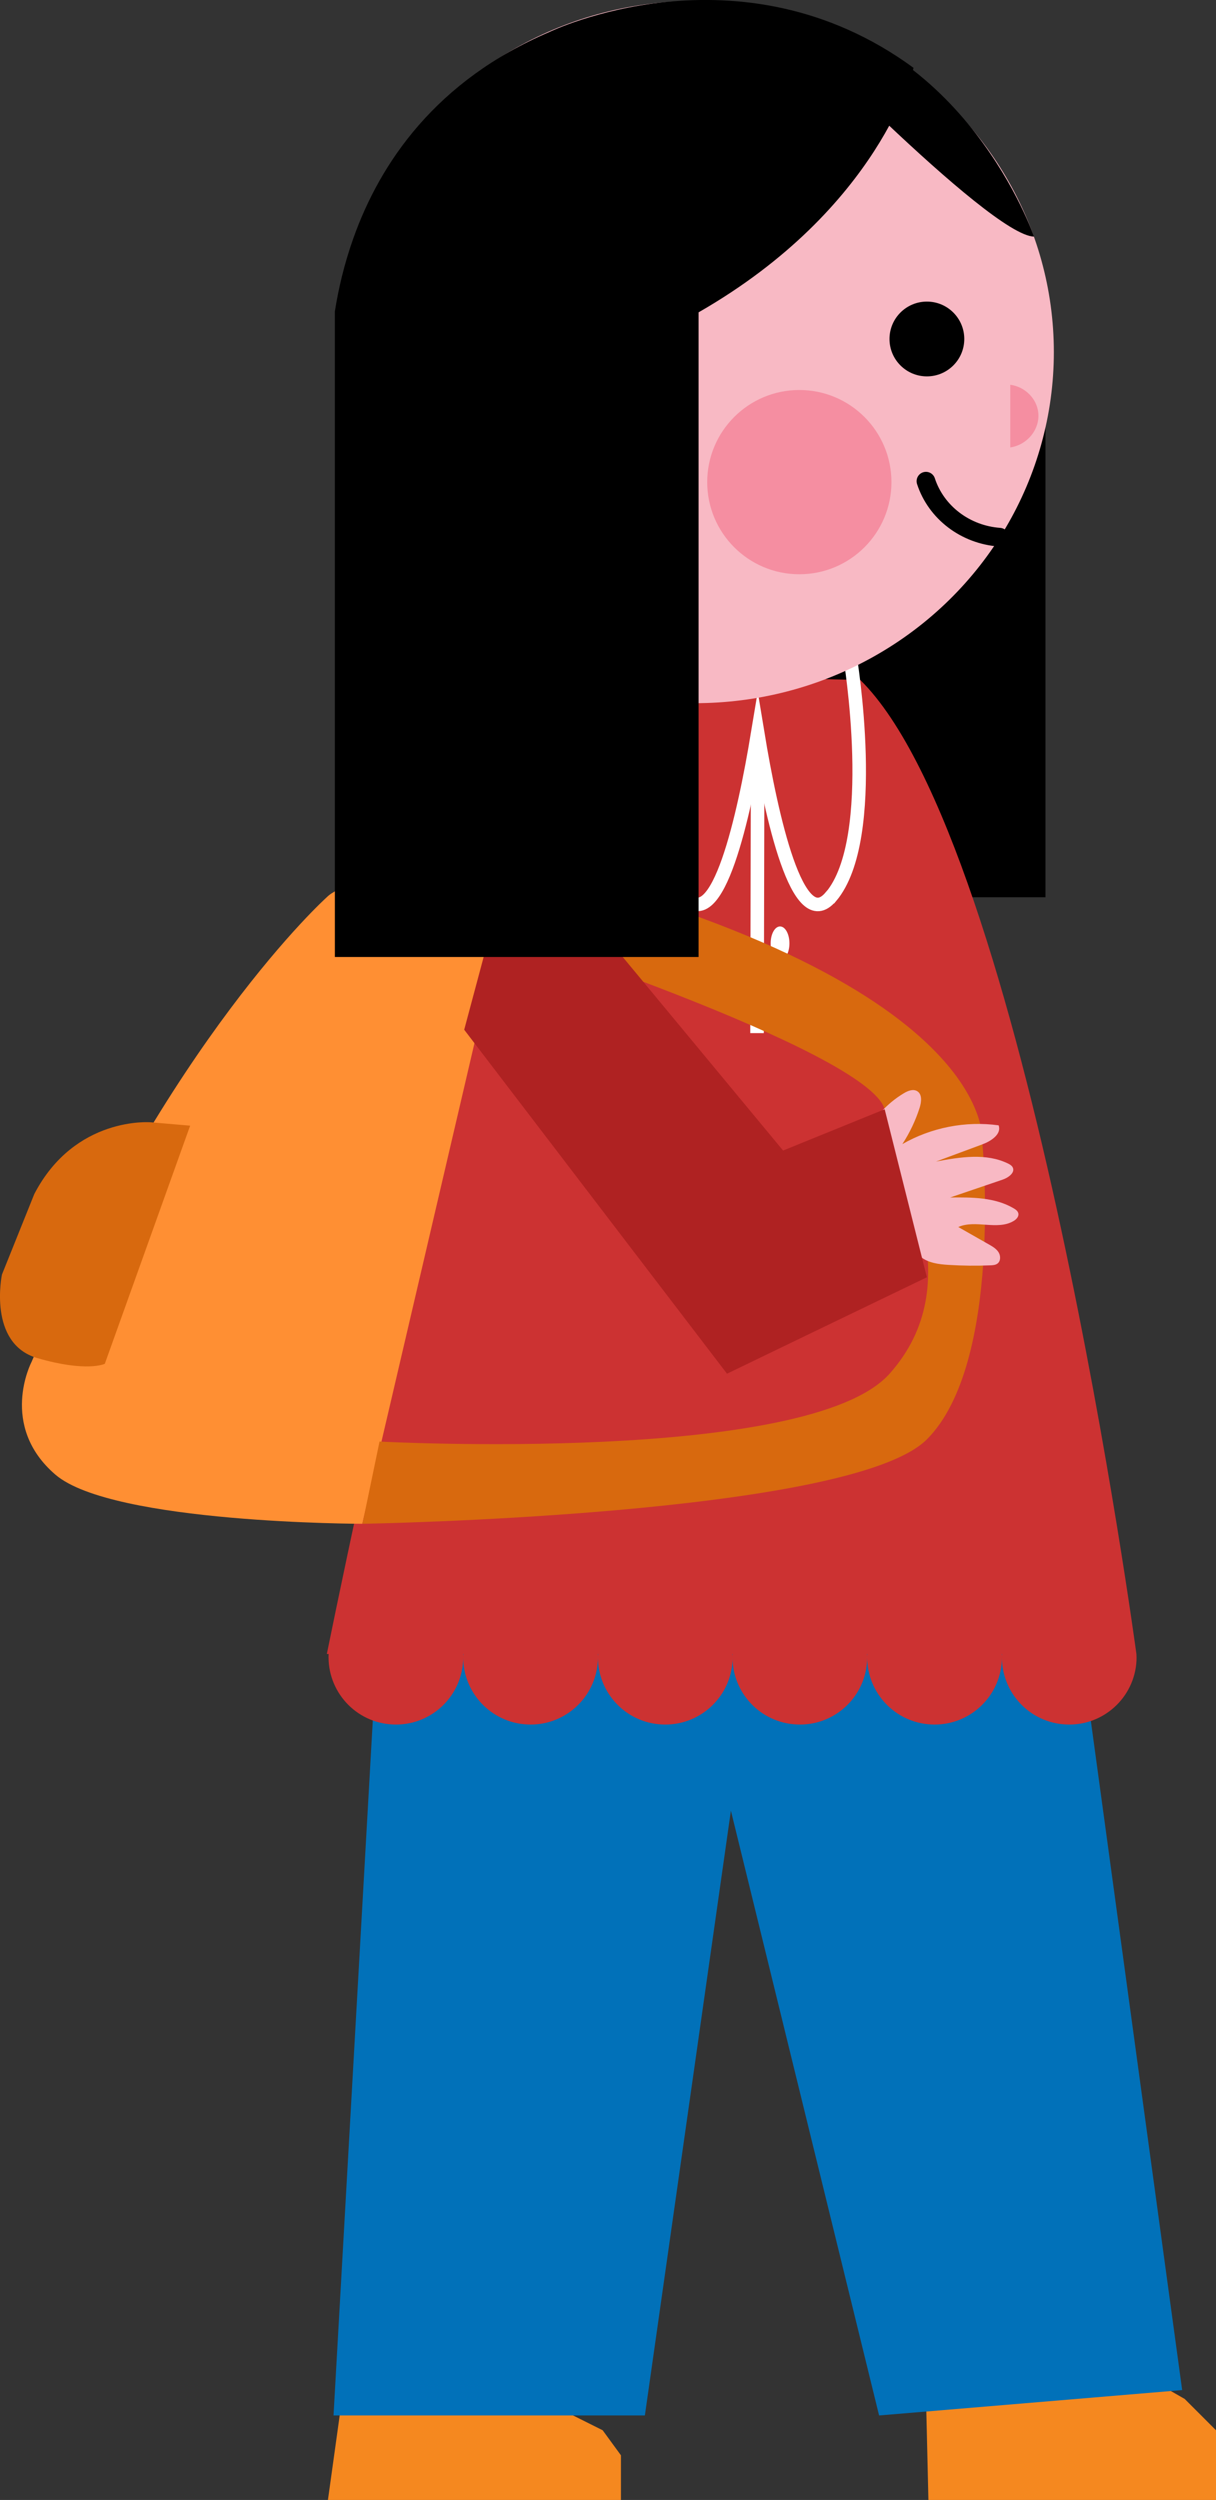 <?xml version="1.0" encoding="UTF-8"?>
<svg id="Calque_2" xmlns="http://www.w3.org/2000/svg" viewBox="0 0 143.76 295.51">
  <rect x="0" y="0" width="143.76" height="295.51" fill="#333333" stroke="none"/>
  <defs>
    <style>
      .cls-1 {
        stroke: #000;
        stroke-linecap: round;
        stroke-width: 2.21px;
      }

      .cls-1, .cls-2 {
        fill: none;
        stroke-miterlimit: 10;
      }

      .cls-3 {
        fill: #f58ea1;
      }

      .cls-4 {
        fill: #d8690e;
      }

      .cls-5 {
        fill: #af2222;
      }

      .cls-6 {
        fill: #fff;
      }

      .cls-7 {
        fill: #f5881f;
      }

      .cls-2 {
        stroke: #fff;
        stroke-width: 1.6px;
      }

      .cls-8 {
        fill: #0171b9;
      }

      .cls-9 {
        fill: #ff8f33;
      }

      .cls-10 {
        fill: #cc3232;
      }

      .cls-11 {
        fill: #f8b9c4;
      }
    </style>
  </defs>
  <g id="fille">
    <polyline points="123.6 39.53 123.6 106.06 41.59 106.06 41.59 41.74"/>
    <path class="cls-7" d="M65.69,284.49c1.85.93,3.71,1.85,5.56,2.78.72.99,1.44,1.97,2.16,2.96v5.28h-34.64s1.48-10.64,1.48-10.64c8.48-.13,16.96-.26,25.45-.38Z"/>
    <path class="cls-7" d="M133.57,279.86c2.16,1.24,4.33,2.47,6.49,3.71,1.24,1.24,2.47,2.47,3.71,3.71v8.24h-34.01c-.09-3.98-.19-7.97-.28-11.95,8.03-1.24,16.06-2.47,24.1-3.71Z"/>
    <path class="cls-8" d="M44.71,192.1h82.71c4.11,30.14,8.23,60.28,12.34,90.42-11.94,1-23.89,2-35.83,3l-17.52-71.49-10.17,71.49h-36.81l5.28-93.42Z"/>
    <path class="cls-10" d="M101.72,80.38c-12.5-.29-25-.58-37.5-.87-.7.88-20.83,92.45-25.58,116h.21c-.2,4.39,3.17,8.11,7.55,8.33,4.39.23,8.13-3.15,8.35-7.54.01-.14.01-.27.01-.41,0,4.22,3.31,7.74,7.56,7.95,4.39.23,8.13-3.15,8.36-7.54.01-.14.01-.26.01-.4,0,4.22,3.3,7.73,7.55,7.94,4.39.23,8.14-3.15,8.36-7.54,0-.14,0-.27,0-.41,0-.13,0-.26-.02-.38h.03c-.01.13-.01.25-.01.38,0,4.22,3.3,7.74,7.56,7.95,4.39.23,8.13-3.15,8.35-7.54.01-.14.01-.27.01-.41,0,4.22,3.31,7.74,7.56,7.95,4.39.23,8.13-3.15,8.36-7.54.01-.14.01-.26.01-.4,0,4.22,3.3,7.73,7.55,7.94,4.39.23,8.13-3.15,8.36-7.54.01-.27.01-.53-.01-.79,0,0-12.87-95.65-32.64-115.13ZM54.76,195.88c0-.12,0-.25-.02-.37h.03c-.01.13-.01.24-.01.37ZM70.69,195.89c0-.13,0-.26-.02-.38h.03c-.01.13-.01.25-.01.38ZM102.53,195.88c0-.12,0-.25-.02-.37h.03c-.01.13-.01.24-.01.37ZM118.47,195.51c-.01.13-.01.25-.01.38,0-.13,0-.26-.02-.38h.03Z"/>
    <g>
      <path class="cls-2" d="M98.22,106c-3.91,4.65-7.02-9.49-8.64-19.32-1.63,9.84-4.74,23.96-8.64,19.31-5.84-6.93-2.24-28.48-2.24-28.48l11.02.46,10.76-.45s3.6,21.55-2.24,28.48Z"/>
      <line class="cls-2" x1="89.58" y1="86.68" x2="89.5" y2="122.12"/>
      <ellipse class="cls-6" cx="92.22" cy="111.51" rx="1.11" ry="2"/>
      <ellipse class="cls-6" cx="92.22" cy="119.51" rx="1.11" ry="2"/>
    </g>
    <ellipse class="cls-11" cx="82.18" cy="41.62" rx="42.41" ry="41.5"/>
    <circle class="cls-3" cx="94.5" cy="56.99" r="10.89"/>
    <circle cx="109.58" cy="40.07" r="4.42"/>
    <path class="cls-3" d="M119.44,45.48c1.78.25,3.14,1.66,3.31,3.31.2,1.91-1.23,3.78-3.31,4.1"/>
    <path d="M91.39,1.26s25.5,26.56,30.85,26.71c0,0-8.05-23.57-30.85-26.71Z"/>
    <path class="cls-9" d="M61.19,101.47l-18.36,78.65s-29.52-.02-36.27-5.8c-6.74-5.78-2.85-13.29-2.85-13.29.01-.01.01-.03.02-.04,16.1-38.06,34.91-54.94,34.91-54.94.33-.33.79-.62,1.33-.88,1.31-1.76,2.35-3.04,3.05-3.7,6.1-5.78,18.17,0,18.17,0Z"/>
    <path class="cls-4" d="M57.52,109.51s45.07,14.61,47.07,21.61,10.15,20.52.58,31.26c-9.58,10.74-60.3,8.02-60.3,8.02l-2.02,9.72s57.72-.96,66.73-9.98c9.01-9.02,6.57-34.88,6.57-34.88,0,0,2.64-19.45-56.96-33.8l-1.67,8.04Z"/>
    <path class="cls-11" d="M102.18,134.4c1-2.13,2.65-3.96,4.67-5.17.48-.29,1.1-.54,1.58-.25.61.36.51,1.27.3,1.94-.48,1.52-1.18,2.98-2.05,4.32,3.41-1.96,7.48-2.76,11.38-2.22.38,1.03-.88,1.86-1.9,2.24-1.83.68-3.67,1.36-5.5,2.04,2.85-.53,5.94-1.04,8.54.25.2.1.4.22.51.41.36.63-.49,1.25-1.18,1.48-2.07.7-4.13,1.41-6.2,2.11,2.57-.03,5.29-.03,7.51,1.28.24.14.49.32.55.59.09.38-.24.73-.58.92-1.91,1.12-4.5-.2-6.52.7,1.21.69,2.43,1.38,3.64,2.07.42.24.86.5,1.12.91s.27,1.03-.11,1.33c-.24.19-.57.21-.87.22-1.63.07-3.27.05-4.89-.05-1.2-.07-2.48-.23-3.4-1.01-.67-.56-1.05-1.38-1.42-2.18-1.76-3.81-3.52-7.63-5.28-11.44"/>
    <path class="cls-5" d="M109.58,150.98l-14.48,6.98-9.15,4.42-13.81-18.07-17.26-22.59c2.11-7.87,4.21-15.73,6.31-23.6,10.46,12.63,20.92,25.25,31.39,37.88l12.01-4.88,4.99,19.86Z"/>
    <path d="M108,8.02s-3.91,16.56-25.41,28.9v76.2h-43V36.81c.42-2.67,1.11-5.63,2.2-8.69,3.17-8.88,9.74-18.6,23.19-24.35,0,0,22.43-10.85,43.02,4.25Z"/>
    <path class="cls-4" d="M17.83,132.66s-8.97-.77-13.78,8.49l-3.82,9.51s-1.71,8.15,4.17,9.87c5.88,1.71,7.99.68,7.99.68l10.09-28.15-4.65-.4Z"/>
    <path class="cls-1" d="M118.17,63.5c-4.04-.29-7.5-2.93-8.7-6.62"/>
  </g>
</svg>